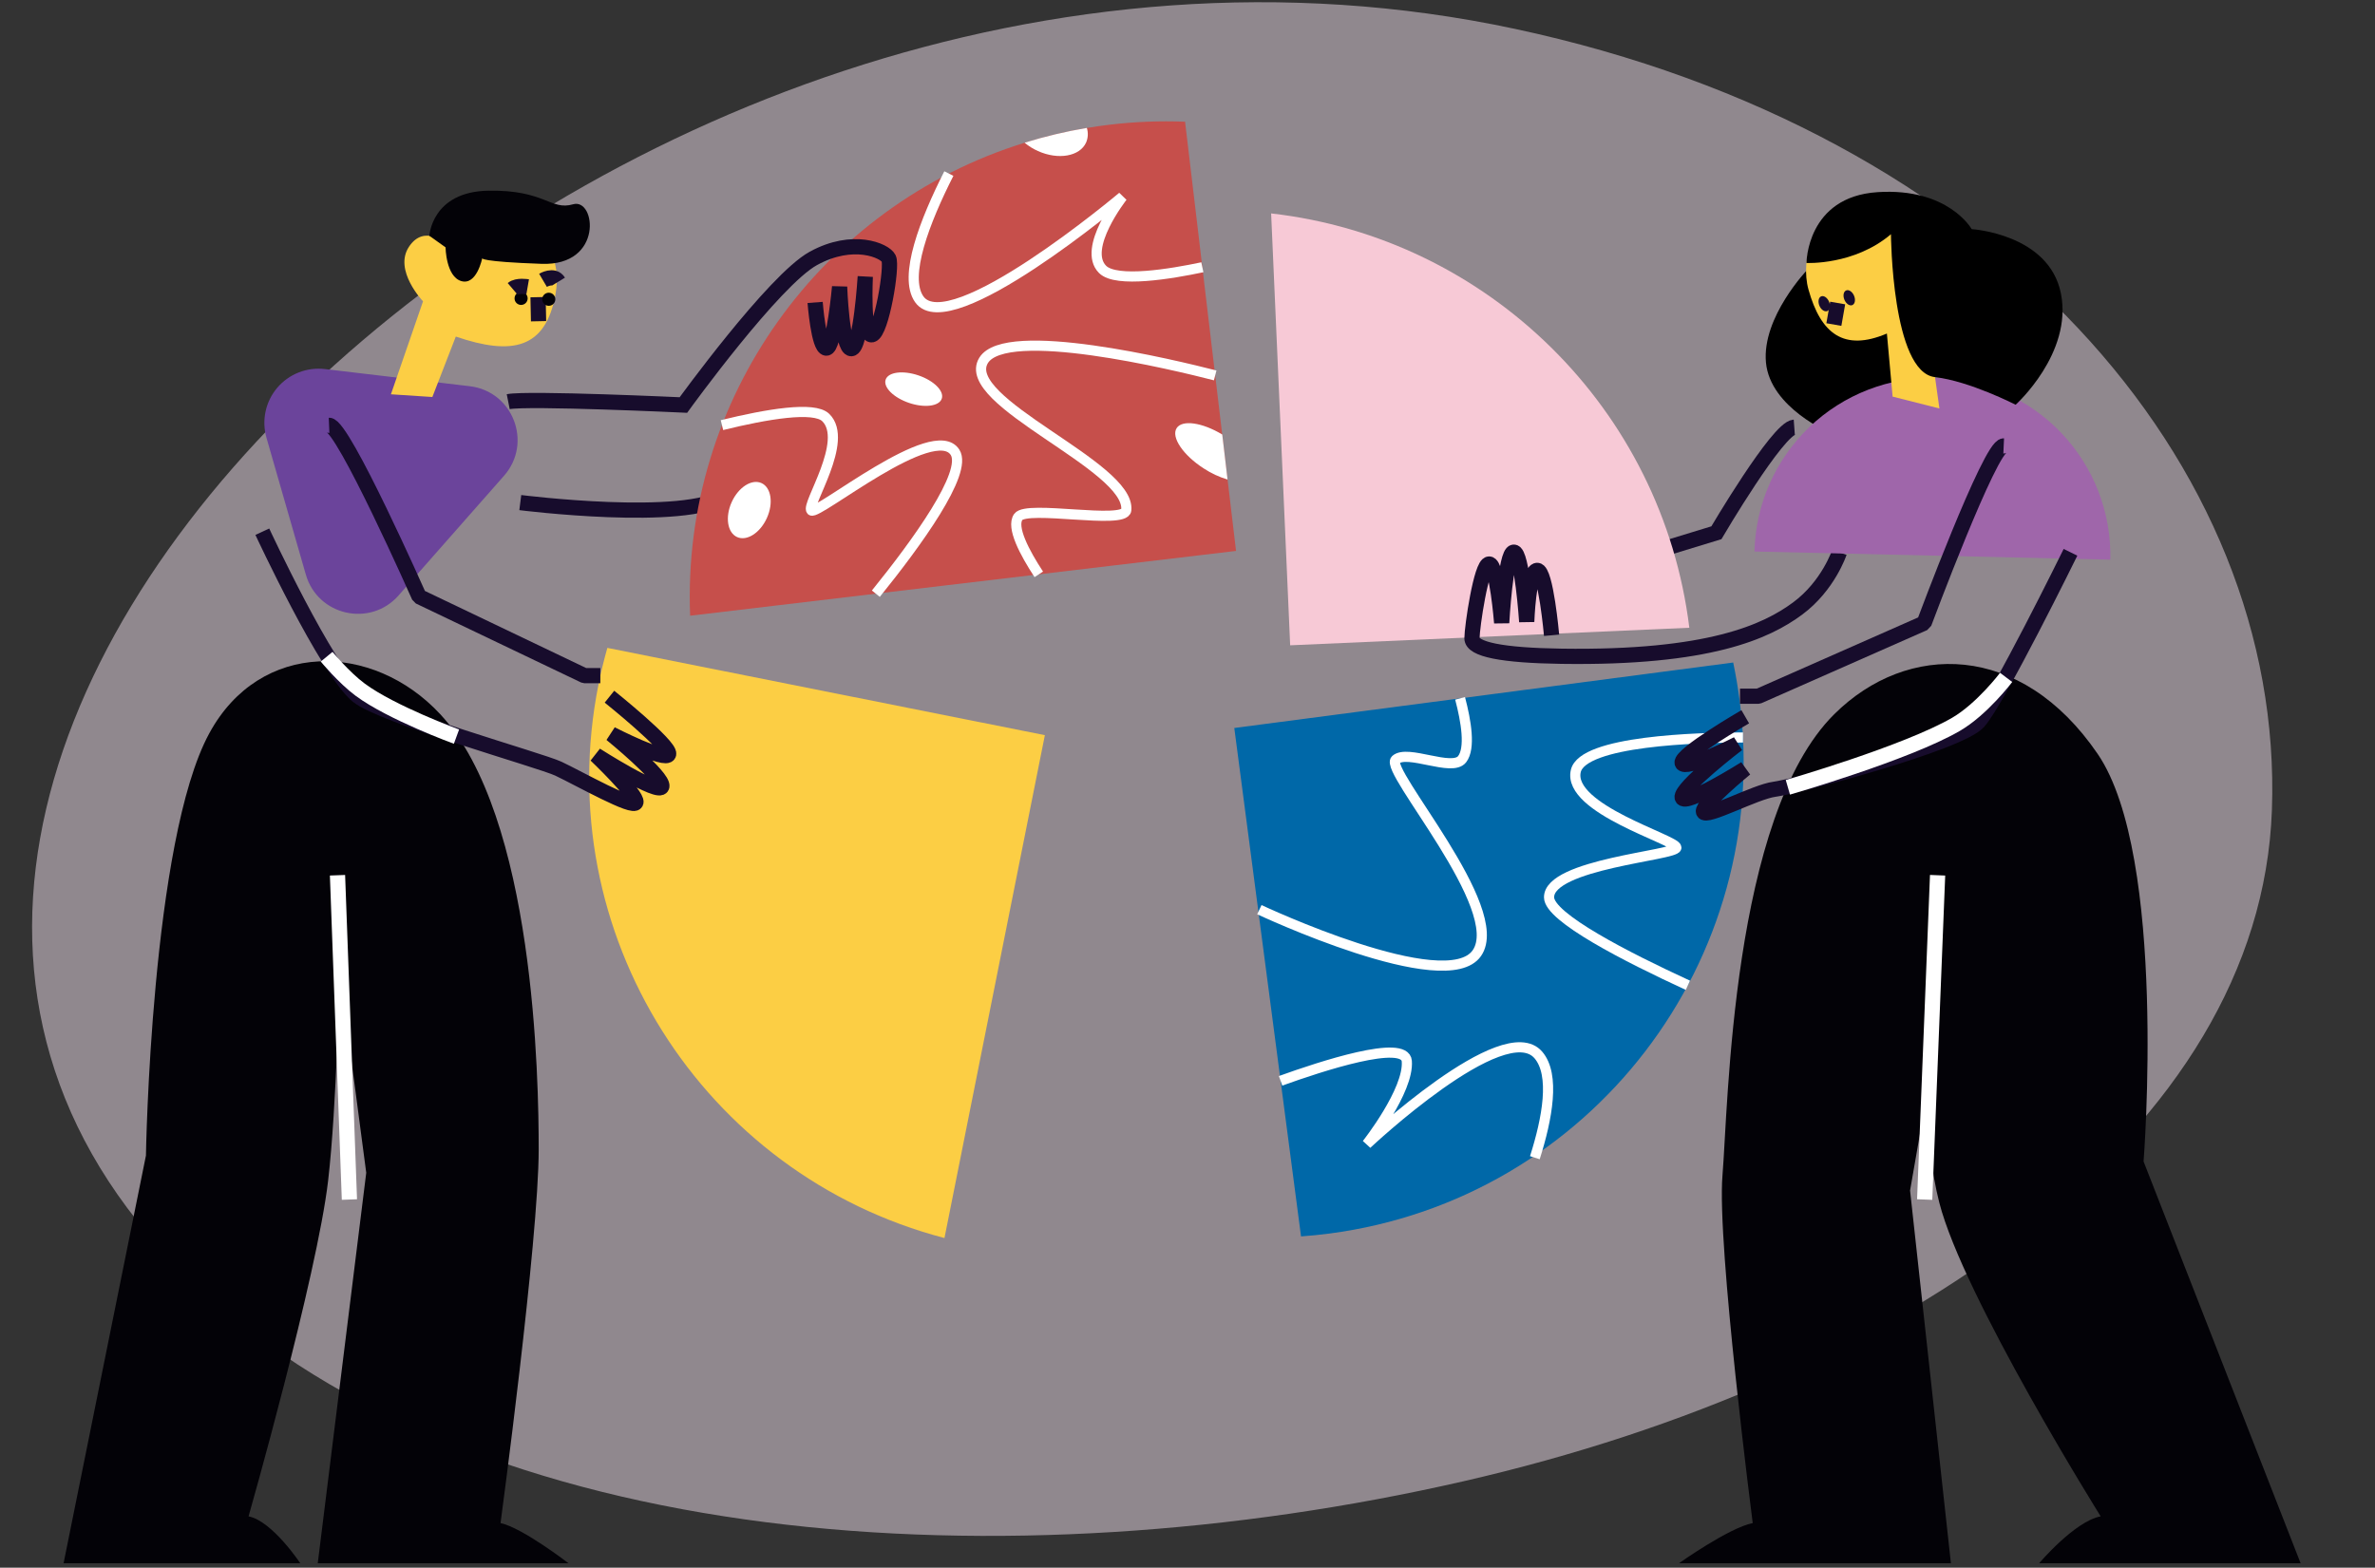 <svg width="468" height="309" viewBox="0 0 468 309" fill="none" xmlns="http://www.w3.org/2000/svg">
<rect x="0" y="0" width="468" height="309" fill="#333333" stroke="none"/>
<path opacity="0.5" fill-rule="evenodd" clip-rule="evenodd" d="M447.686 159.659C445.428 223.004 375.6 271.989 288.326 291.984C198.871 312.479 94.297 305.824 38.738 253.354C-17.091 200.628 5.09 129.793 60.578 76.896C116.58 23.51 207.222 -13.829 298.532 5.693C393.099 25.911 450.117 91.462 447.686 159.659Z" fill="#EEDFEB"/>
<g clip-path="url(#clip0)">
<path d="M342.78 137.927C349.528 189.292 313.345 236.396 261.971 243.142C260.099 243.387 258.232 243.575 256.372 243.708L243.221 143.495L341.532 130.589C342.037 132.991 342.453 135.437 342.78 137.927Z" fill="#0068A8"/>
<path d="M302.448 228.192C304.903 220.484 306.498 211.84 303.13 207.936C296.354 200.085 269.339 225.519 269.339 225.519C269.339 225.519 277.682 214.945 277.213 209.143C276.857 204.738 260.3 210.169 252.342 213.041" stroke="white" stroke-width="2" stroke-miterlimit="10"/>
<path d="M248.161 179.302C248.161 179.302 284.985 196.628 291.027 187.861C297.069 179.095 272.703 151.874 275.012 149.757C277.322 147.641 286.125 152.195 288.111 149.647C289.79 147.492 288.916 142.186 287.714 137.65" stroke="white" stroke-width="2" stroke-miterlimit="10"/>
<path d="M353.566 84.197C350.303 84.436 338.219 105.01 338.219 105.01L314.054 112.397" stroke="#170C2C" stroke-width="3" stroke-miterlimit="10"/>
<path d="M343.463 145.364C334.58 145.364 311.867 146.002 310.512 151.99C308.811 159.448 330.317 165.521 330.34 167.066C330.364 168.611 305.207 170.299 305.245 176.876C305.266 180.832 320.487 188.628 332.609 194.208" stroke="white" stroke-width="2" stroke-miterlimit="10"/>
<path d="M453.339 308.125H401.821C401.821 308.125 408.849 299.831 413.943 298.886C413.943 298.886 386.856 255.521 382.141 237.043C378.994 224.714 380.21 212.717 380.21 212.717L376.384 234.661L384.433 308.128H330.856C330.856 308.128 340.663 301.152 345.378 300.21C345.378 300.21 338.286 245.279 339.418 231.699C340.549 218.119 341.185 160.874 361.451 140.769C375.839 126.484 398.263 126.484 413.357 148.612C427.147 168.827 422.397 228.932 422.397 228.932L453.339 308.125Z" fill="#030207"/>
<path d="M381.808 172.518L379.263 236.44" stroke="white" stroke-width="3" stroke-miterlimit="10"/>
<path d="M12.529 308.125H59.165C59.165 308.125 53.675 299.831 48.98 298.886C48.98 298.886 62.461 251.564 64.659 232.708C66.374 218.003 66.919 191.377 66.919 191.377L72.168 231.163L62.615 308.128H112.021C112.021 308.128 102.982 301.152 98.634 300.21C98.634 300.21 106.151 244.352 106.151 226.588C106.151 212.974 105.431 160.876 86.748 140.772C73.483 126.487 51.257 126.064 41.229 144.562C29.748 165.719 28.757 227.775 28.757 227.775L12.529 308.125Z" fill="#030207"/>
<path d="M66.506 172.518L68.853 236.44" stroke="white" stroke-width="3" stroke-miterlimit="10"/>
<path d="M99.319 93.78L78.54 117.371C72.967 123.697 62.603 121.365 60.27 113.272L52.511 86.299C52.023 84.607 51.961 82.821 52.331 81.1C52.701 79.379 53.491 77.776 54.63 76.434C55.77 75.092 57.224 74.053 58.863 73.41C60.502 72.766 62.275 72.538 64.023 72.745L92.577 76.127C101.11 77.139 105 87.325 99.319 93.78Z" fill="#6B449B"/>
<path d="M77.033 77.719L83.361 59.393C83.361 59.393 77.529 53.317 80.564 48.676C83.6 44.035 88.006 48.093 88.006 48.093C88.006 48.093 92.894 41.971 100.592 44.038C108.29 46.105 110.576 51.688 109.471 57.926C107.555 68.783 100.907 70.136 89.817 66.34L85.198 78.252" fill="#FCCE44"/>
<path d="M84.606 46.478C84.606 46.478 85.078 37.761 96.27 37.583C107.461 37.405 108.47 41.56 112.938 40.265C117.405 38.971 118.98 52.434 106.735 52.005C94.491 51.577 95.022 50.898 95.022 50.898C95.022 50.898 93.954 56.288 90.913 55.408C87.871 54.527 87.796 48.752 87.796 48.752" fill="#030207"/>
<path d="M106.024 58.571L106.124 63.317" stroke="#170C2C" stroke-width="3" stroke-miterlimit="10"/>
<path d="M102.684 60.105C103.398 60.105 103.976 59.526 103.976 58.813C103.976 58.1 103.398 57.522 102.684 57.522C101.971 57.522 101.393 58.1 101.393 58.813C101.393 59.526 101.971 60.105 102.684 60.105Z" fill="#030207"/>
<path d="M108.138 60.279C108.851 60.279 109.429 59.701 109.429 58.988C109.429 58.275 108.851 57.696 108.138 57.696C107.424 57.696 106.846 58.275 106.846 58.988C106.846 59.701 107.424 60.279 108.138 60.279Z" fill="#030207"/>
<path d="M102.524 99.065C102.524 99.065 135.222 103.187 142.964 97.707" stroke="#170C2C" stroke-width="3" stroke-miterlimit="10"/>
<path d="M243.565 108.593L135.99 121.365C134.284 78.655 161.803 40.539 201.907 28.134C205.926 26.888 210.025 25.914 214.175 25.219C215.666 24.97 217.17 24.756 218.686 24.575C223.607 23.989 228.567 23.794 233.52 23.992L240.842 85.649L241.895 94.523L243.565 108.593Z" fill="#C64F4B"/>
<path d="M332.886 123.735L254.231 127.196L250.481 42.067C293.123 46.921 327.576 80.533 332.886 123.735Z" fill="#F7C9D6"/>
<path d="M205.895 144.907L186.11 244.029C138.418 231.548 108.158 183.9 117.93 134.945C118.42 132.49 119.003 130.077 119.68 127.706L205.895 144.907Z" fill="#FCCE44"/>
<path d="M100.148 79.174C103.995 78.404 134.666 79.833 134.666 79.833C134.666 79.833 152.474 55.216 160.28 50.93C168.086 46.645 174.35 49.391 175.12 50.93C175.889 52.469 173.691 65.55 171.822 65.988C169.952 66.425 170.504 54.513 170.504 54.513C170.504 54.513 169.629 68.734 167.754 68.734C165.879 68.734 165.447 56.533 165.447 56.533C165.447 56.533 164.348 68.734 162.823 68.623C161.298 68.513 160.624 59.612 160.624 59.612" stroke="#170C2C" stroke-width="3" stroke-miterlimit="10"/>
<path d="M362.446 108.893C362.446 108.893 360.274 115.472 354.226 119.945C348.058 124.504 336.756 129.781 307.701 129.355C296.01 129.183 290.056 128.009 290.056 125.813C290.056 123.618 291.881 111.167 293.438 111.167C294.995 111.167 295.911 122.775 295.911 122.775C295.911 122.775 296.663 108.898 298.293 108.828C299.924 108.758 300.845 122.554 300.845 122.554C300.845 122.554 301.207 112.423 302.91 112.423C304.612 112.423 305.744 125.221 305.744 125.221" stroke="#170C2C" stroke-width="3" stroke-miterlimit="10"/>
<path d="M356.2 53.102C356.2 53.102 347.143 62.515 347.988 71.468C348.834 80.421 360.761 85.392 360.761 85.392L384.864 68.597L356.2 53.102Z" fill="black"/>
<path d="M415.849 110.318C415.955 105.715 415.153 101.136 413.488 96.842C411.824 92.549 409.33 88.625 406.149 85.296C402.968 81.966 399.162 79.295 394.948 77.436C390.735 75.576 386.196 74.565 381.592 74.459C376.987 74.354 372.407 75.156 368.113 76.82C363.818 78.484 359.894 80.977 356.563 84.158C353.233 87.338 350.561 91.143 348.702 95.356C346.842 99.568 345.83 104.106 345.725 108.709L415.849 110.318Z" fill="#9F66AA"/>
<path d="M382.166 80.512L379.032 58.084C379.032 58.084 385.473 53.163 383.266 48.303C381.058 43.443 376.267 46.662 376.267 46.662C376.267 46.662 372.52 40.131 364.895 40.953C357.269 41.776 354.724 51.178 356.363 57.064C358.783 65.757 363.326 69.346 371.817 65.743L372.946 78.177" fill="#FCCE44"/>
<path d="M362.116 59.725L361.369 63.973" stroke="#170C2C" stroke-width="3" stroke-miterlimit="10"/>
<path d="M381.303 74.337C372.777 73.372 372.619 46.163 372.619 46.163C365.393 52.318 355.972 51.834 355.972 51.834C355.972 51.834 356.004 38.79 369.969 37.875C383.934 36.96 388.523 45.163 388.523 45.163C388.523 45.163 403.798 46.088 406.116 57.88C408.434 69.673 397.187 79.777 397.187 79.777C397.187 79.777 388.077 75.107 381.303 74.337Z" fill="black"/>
<path d="M360.078 61.31C360.602 61.089 360.754 60.263 360.417 59.465C360.081 58.667 359.384 58.198 358.86 58.419C358.336 58.639 358.184 59.465 358.52 60.264C358.856 61.062 359.554 61.531 360.078 61.31Z" fill="#170C2C"/>
<path d="M365.007 60.137C365.531 59.916 365.683 59.09 365.347 58.292C365.011 57.494 364.313 57.025 363.789 57.246C363.266 57.467 363.113 58.293 363.45 59.091C363.786 59.889 364.483 60.358 365.007 60.137Z" fill="#170C2C"/>
<path d="M343.909 141.28C343.909 141.28 331.108 148.693 331.466 150.367C331.825 152.04 342.367 146.658 342.367 146.658C342.367 146.658 331.114 155.27 331.472 157.186C331.831 159.101 343.921 151.504 343.921 151.504C343.921 151.504 335.307 158.559 335.665 159.996C336.024 161.433 345.872 156.049 349.662 155.571C353.453 155.093 386.031 146.586 389.86 142.28C393.689 137.974 407.995 108.864 407.995 108.864" stroke="#170C2C" stroke-width="3" stroke-linejoin="bevel"/>
<path d="M394.834 87.896C392.209 87.777 379.151 122.819 379.151 122.819L346.492 137.233H342.873" stroke="#170C2C" stroke-width="3" stroke-linejoin="bevel"/>
<path d="M352.304 155.183C352.304 155.183 375.667 148.44 385.433 142.772C390.585 139.781 395.315 133.522 395.315 133.522" stroke="white" stroke-width="3" stroke-miterlimit="10"/>
<path d="M120.097 137.321C120.097 137.321 132.12 146.959 131.761 148.635C131.402 150.311 120.455 144.688 120.455 144.688C120.455 144.688 130.784 153.09 130.422 155.002C130.061 156.915 117.411 148.83 117.411 148.83C117.411 148.83 125.669 156.702 125.311 158.142C124.952 159.582 114.183 153.478 110.022 151.51C106.56 149.874 75.274 141.143 70.428 137.122C64.374 132.099 51.692 104.806 51.692 104.806" stroke="#170C2C" stroke-width="3" stroke-linejoin="bevel"/>
<path d="M64.846 83.835C67.584 83.716 82.59 117.598 82.59 117.598L115.162 133.175H118.299" stroke="#170C2C" stroke-width="3" stroke-linejoin="bevel"/>
<path d="M89.953 145.195C89.953 145.195 77.105 140.492 70.973 135.941C67.733 133.539 64.365 129.446 64.365 129.446" stroke="white" stroke-width="3" stroke-miterlimit="10"/>
<path d="M186.973 34.21C182.249 43.539 177.977 54.504 181.141 58.99C187.122 67.465 221.193 38.767 221.193 38.767C221.193 38.767 213.145 48.988 217.268 53.102C219.974 55.804 230.801 53.976 236.928 52.679" stroke="white" stroke-width="2" stroke-linejoin="bevel"/>
<path d="M172.586 117.021C180.622 107.08 190.732 93.17 188.198 89.162C184.098 82.704 160.988 101.698 159.883 100.616C158.778 99.535 167.404 86.888 162.715 82.299C160.42 80.048 151.144 81.611 142.262 83.795" stroke="white" stroke-width="2" stroke-miterlimit="10"/>
<path d="M103.977 56.533C103.977 56.533 101.913 56.174 101.015 56.938" stroke="#170C2C" stroke-width="3" stroke-miterlimit="10"/>
<path d="M107.001 55.253C107.001 55.253 109.127 53.996 110.048 55.507" stroke="#170C2C" stroke-width="3" stroke-miterlimit="10"/>
<path d="M239.456 73.996C231.416 71.929 198.208 63.892 193.82 71.04C188.842 79.154 222.89 91.853 221.933 100.552C221.615 103.447 202.314 99.506 200.646 101.899C199.243 103.908 201.868 108.896 204.696 113.211" stroke="white" stroke-width="2" stroke-miterlimit="10"/>
<path d="M241.893 94.52C240.241 94.029 238.669 93.298 237.228 92.351C233.128 89.727 230.725 86.153 231.862 84.386C232.95 82.689 236.907 83.267 240.849 85.646L241.893 94.52Z" fill="white"/>
<path d="M151.117 102.104C152.443 99.166 151.965 96.083 150.049 95.219C148.133 94.355 145.506 96.037 144.18 98.975C142.854 101.913 143.332 104.996 145.248 105.86C147.164 106.724 149.792 105.042 151.117 102.104Z" fill="white"/>
<path d="M214.018 28.094C212.785 30.828 208.533 31.578 204.524 29.767C203.578 29.346 202.694 28.796 201.899 28.132C205.918 26.885 210.017 25.911 214.167 25.216C214.464 26.162 214.411 27.183 214.018 28.094Z" fill="white"/>
<path d="M185.577 78.58C186.086 77.082 184.024 75.026 180.971 73.99C177.918 72.953 175.031 73.327 174.521 74.826C174.012 76.325 176.074 78.38 179.127 79.417C182.18 80.453 185.068 80.079 185.577 78.58Z" fill="white"/>
</g>
<defs>
<clipPath id="clip0">
<rect width="468" height="284.647" fill="white" transform="translate(0 23.916)"/>
</clipPath>
</defs>
</svg>
